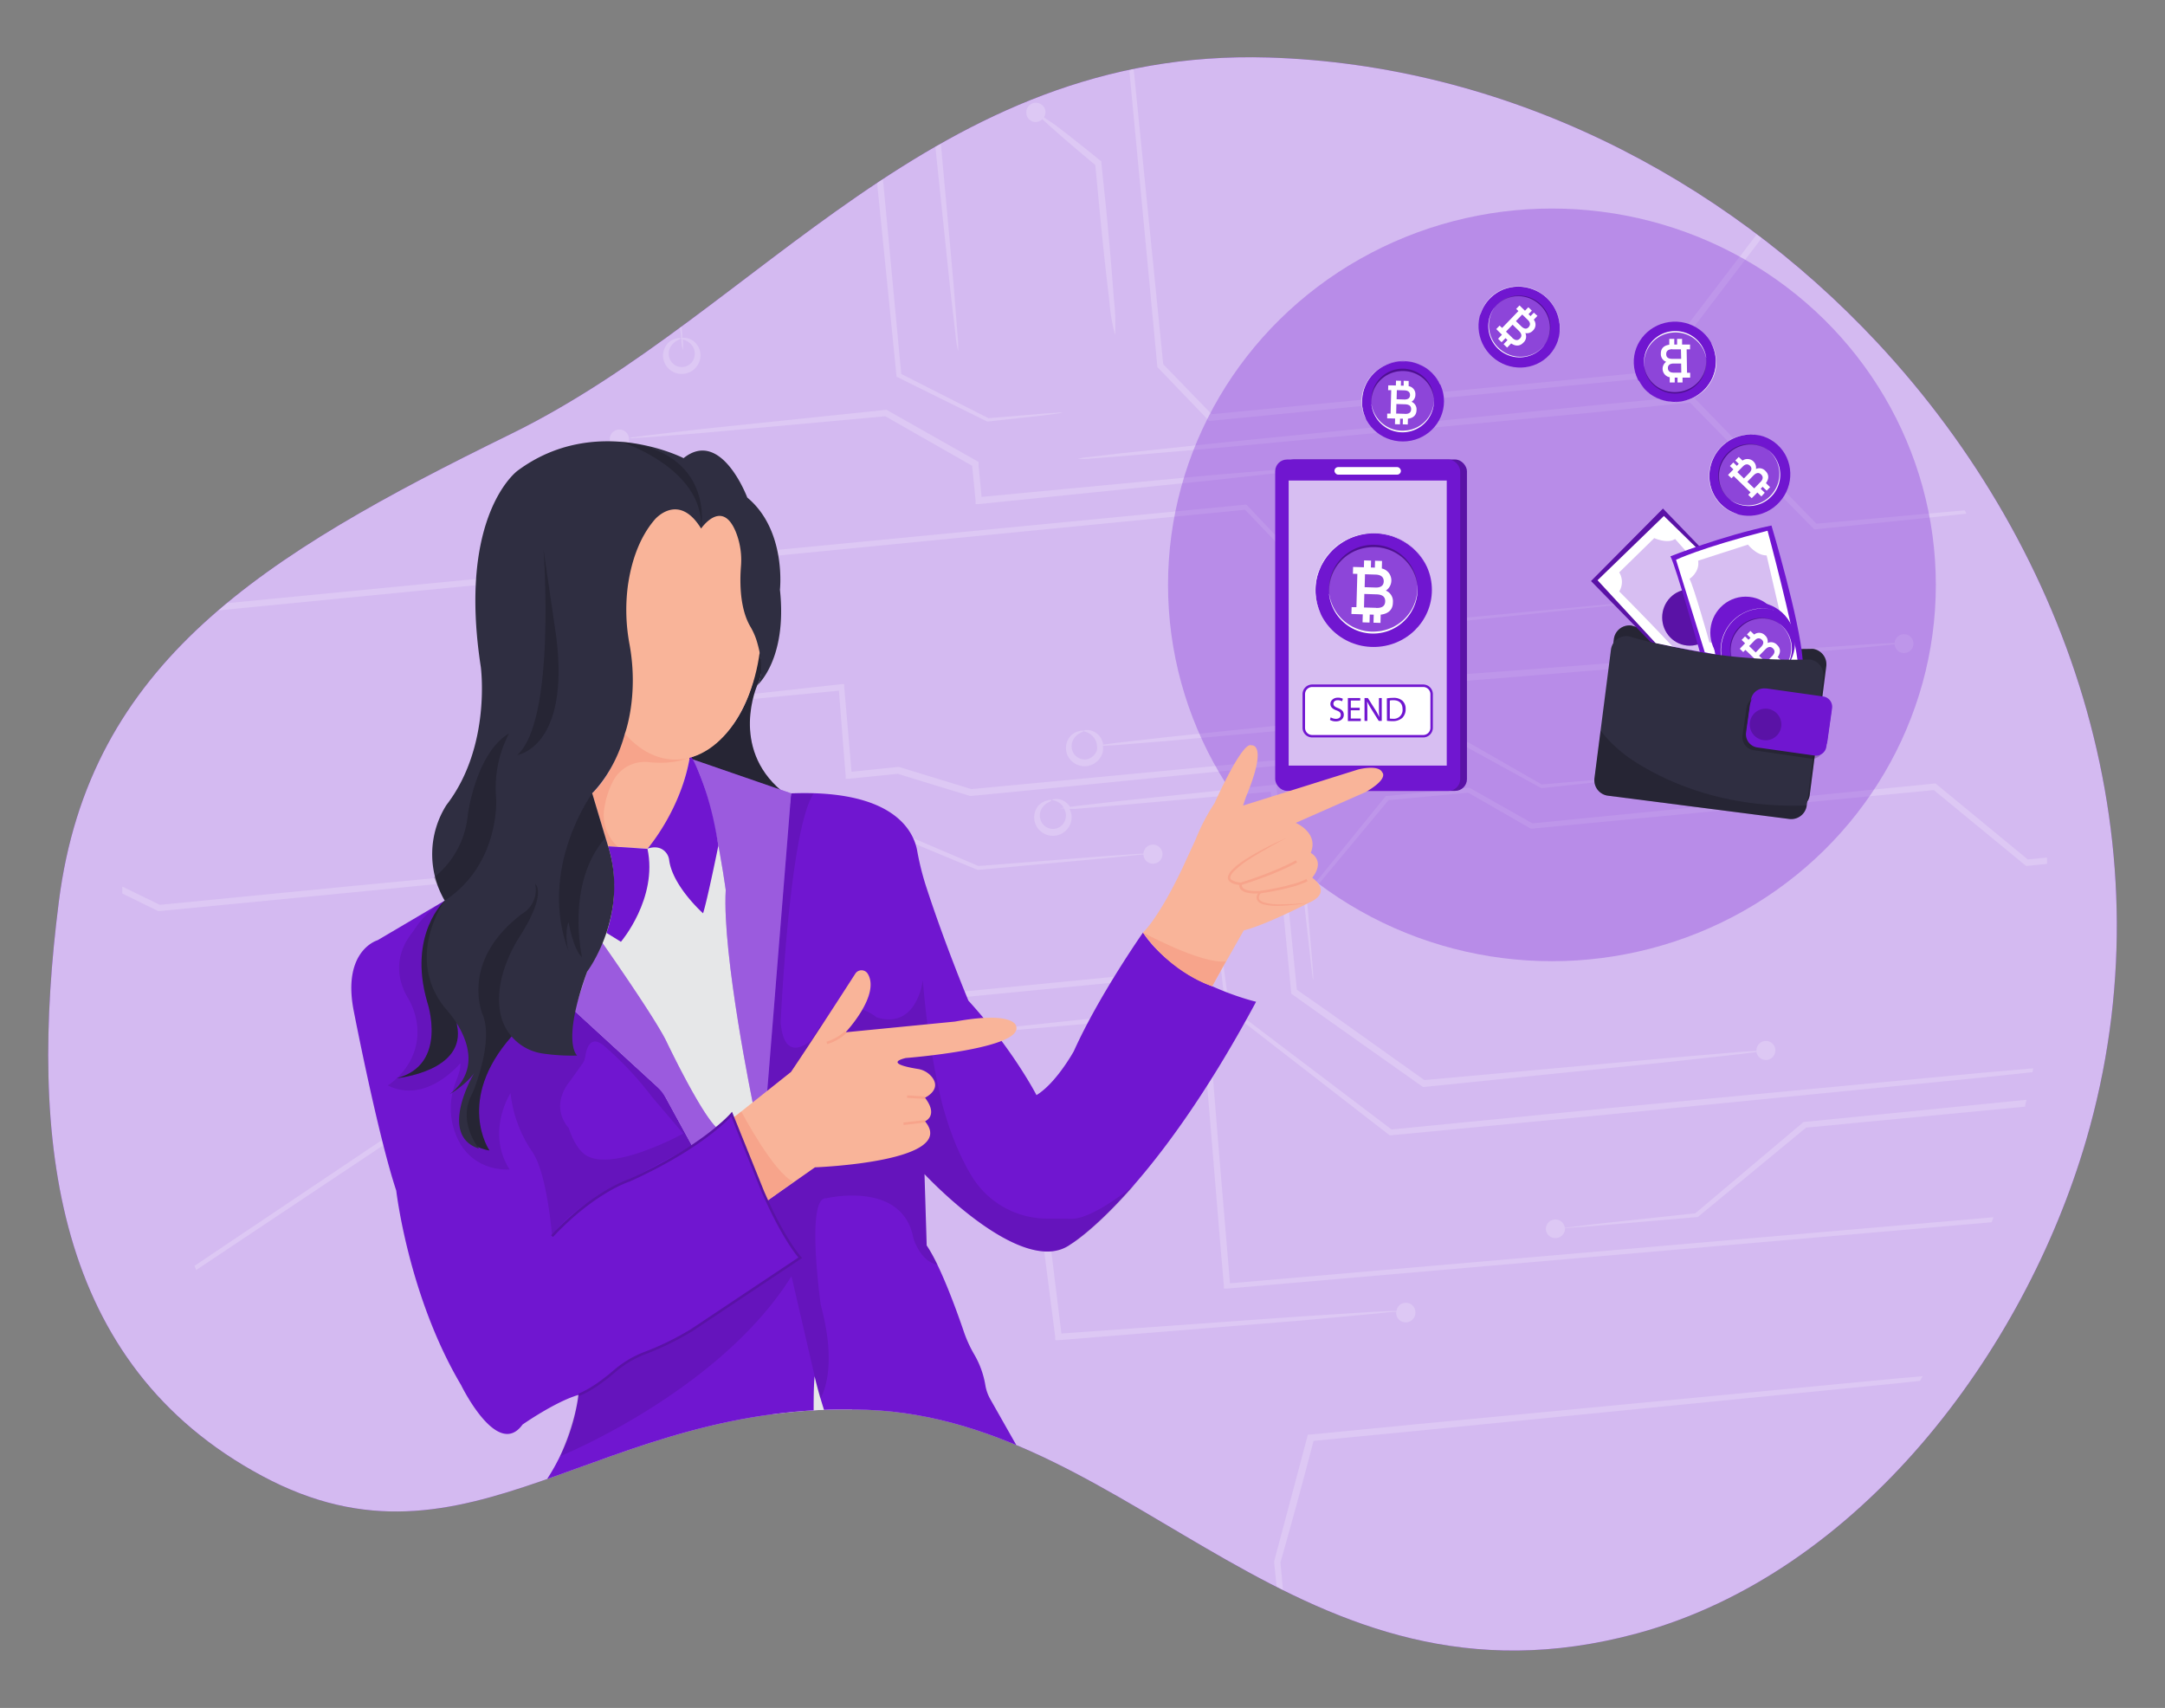 <svg id="ad673f11-0222-45ea-bf3c-a9fab15f2b66" data-name="Layer 1" xmlns="http://www.w3.org/2000/svg" xmlns:xlink="http://www.w3.org/1999/xlink" width="865.76" height="682.89" viewBox="0 0 865.76 682.89"><rect x="0" y="0" width="865.76" height="682.89" fill="#808080" stroke="none"/><defs><clipPath id="a10c4b5e-cbf1-42be-b6d6-8288bdaa22a7"><path id="f7af880b-9364-4db2-816e-0b0826ce39e2" data-name="SVGID" d="M136.34-548.69c60.2-64.46,144.22-107.33,235.2-110.08,129.57-3.93,196.32,98.16,292.52,145.28s163,88.34,174.73,180.62,2,178.65-78.53,221.84-129.57-29.45-233.62-25.52S359.76-14.83,229.2-50.17C143.31-73.43,79.63-158.68,55.67-240.7,22.89-353,60.88-467.85,136.34-548.69Z" fill="none"/></clipPath><clipPath id="f6dbf43b-79f2-4896-9836-14cb9a8cce6d"><path id="b16fbef1-c3f1-4d34-8b4b-ba91d74efcfc" data-name="SVGID" d="M750.72,137c-62.31-66.72-149.3-111.11-243.48-114C373.1,19,304,124.69,204.42,173.46s-168.69,91.46-180.88,187-2,185,81.29,229.66S239,559.61,346.68,563.68s172.75,126,307.91,89.42C743.5,629,809.43,540.77,834.23,455.86,868.17,339.61,828.84,220.72,750.72,137Z" fill="none"/></clipPath></defs><g clip-path="url(#a10c4b5e-cbf1-42be-b6d6-8288bdaa22a7)"><g id="b55bf6cc-61c6-4be6-8af6-d12a46afd91f" data-name="freepik--Confetti--inject-2"><polygon points="313.31 4.71 301.65 16.48 311.54 20.25 313.31 4.71" fill="#dedede"/><polygon points="410.27 10.06 399.12 22.32 409.15 25.66 410.27 10.06" fill="#dedede"/><polygon points="371.25 -8.24 356.77 0.66 361.21 9.6 375.71 5.12 371.25 -8.24" fill="#2f2e41"/><polygon points="410.51 12.82 397.88 23.57 407.42 28.16 410.51 12.82" fill="#dedede"/><polygon points="222.19 0.92 234.63 1.48 235.19 -10.96 222.25 -9.36 222.19 0.92" fill="#b5b5b5"/><polygon points="574.47 74 581.99 59.23 571.43 58.65 574.47 74" fill="#dedede"/><polygon points="644.78 104.5 654.7 91.22 644.38 88.85 644.78 104.5" fill="#dedede"/><polygon points="624.02 40.45 635.99 37.03 632.6 25.06 620.83 30.67 624.02 40.45" fill="#b5b5b5"/><polygon points="431.11 60.76 415.59 67.76 418.87 77.16 433.81 74.58 431.11 60.76" fill="#7016d0"/><polygon points="686.02 42.84 673.58 43.47 674.23 55.93 686.95 53.08 686.02 42.84" fill="#b5b5b5"/><polygon points="209.84 67.31 218.91 53.43 208.46 51.73 209.84 67.31" fill="#dedede"/><polygon points="98.47 47.76 87.33 60.02 97.37 63.37 98.47 47.76" fill="#dedede"/><polygon points="59.46 29.46 44.97 38.38 49.43 47.29 63.92 42.84 59.46 29.46" fill="#7016d0"/><polygon points="98.71 50.52 86.1 61.27 95.61 65.85 98.71 50.52" fill="#dedede"/><polygon points="129.77 31.48 137.28 16.7 126.73 16.12 129.77 31.48" fill="#dedede"/><polygon points="258.19 91.37 270.19 87.98 266.77 75.98 255 81.6 258.19 91.37" fill="#b5b5b5"/><polygon points="477.31 47.2 468.39 61.17 478.84 62.77 477.31 47.2" fill="#dedede"/></g></g><path id="a09bf10e-f1ca-4b0d-92d9-b7ea0d0bba32" data-name="SVGID" d="M750.72,137c-62.31-66.72-149.3-111.11-243.48-114C373.1,19,304,124.69,204.42,173.46s-168.69,91.46-180.88,187-2,185,81.29,229.66S239,559.61,346.68,563.68s172.75,126,307.91,89.42C743.5,629,809.43,540.77,834.23,455.86,868.17,339.61,828.84,220.72,750.72,137Z" fill="#7016d0"/><path id="a619096e-0c5e-4475-bca6-b2a2f0a2c3b4" data-name="SVGID" d="M750.72,137c-62.31-66.72-149.3-111.11-243.48-114C373.1,19,304,124.69,204.42,173.46s-168.69,91.46-180.88,187-2,185,81.29,229.66S239,559.61,346.68,563.68s172.75,126,307.91,89.42C743.5,629,809.43,540.77,834.23,455.86,868.17,339.61,828.84,220.72,750.72,137Z" fill="#fff" opacity="0.7"/><g clip-path="url(#f6dbf43b-79f2-4896-9836-14cb9a8cce6d)"><g opacity="0.2"><path d="M241.56,427.1a5.53,5.53,0,0,0,0,5,5.14,5.14,0,0,0,9.56-1,5.49,5.49,0,0,0-1-4.91c-2.08-2.48-4.64-2.21-4.42-2.65C245.68,424,243.11,424.27,241.56,427.1Z" fill="none"/><path d="M429.21,295.87a5.47,5.47,0,0,0,0,5,5.24,5.24,0,0,0,5.09,2.79,5.4,5.4,0,0,0,4.42-3.72,6.56,6.56,0,0,0,0-1.77h0a5.24,5.24,0,0,0-1.15-3.14c-2-2.47-4.64-2.21-4.42-2.65C433.32,292.77,430.72,293,429.21,295.87Z" fill="none"/><path d="M208.76,607.76a5.47,5.47,0,0,0,0,5,5.17,5.17,0,0,0,9.55-.93,5.42,5.42,0,0,0-1-5c-2.07-2.47-4.42-2.21-4.42-2.65C212.87,604.84,210.3,605.11,208.76,607.76Z" fill="none"/><path d="M657.8,304.76a5.59,5.59,0,0,0,0,5,5.18,5.18,0,0,0,9.6-.93,5.45,5.45,0,0,0-1-4.95c-2-2.48-4.42-2.21-4.42-2.66C662.22,301.66,659.53,301.93,657.8,304.76Z" fill="none"/><path d="M268.09,138.77a5.47,5.47,0,0,0,0,5,5.18,5.18,0,0,0,9.6-.92,5.54,5.54,0,0,0-1-5,6.66,6.66,0,0,0-3.54-2.25v.84a14.87,14.87,0,0,1,0,3.4,15.24,15.24,0,0,1-.57-3.36V135.5c-.27,0-.44,0-.4-.22S269.64,135.94,268.09,138.77Z" fill="none"/><path d="M675.49,233.92a5.49,5.49,0,0,0,0,5.05A5.18,5.18,0,0,0,685,238a5.47,5.47,0,0,0-1-5c-2.08-2.47-4.65-2.21-4.42-2.65C679.47,230.87,676.9,231.09,675.49,233.92Z" fill="none"/><path d="M416.92,323.59a5.41,5.41,0,0,0,0,5,5.18,5.18,0,0,0,9.6-.93,5.58,5.58,0,0,0-.58-4.42h-1.59l1.5-.31a1.86,1.86,0,0,0-.22-.35c-2-2.48-4.64-2.21-4.42-2.65C421,320.36,418.47,320.76,416.92,323.59Z" fill="none"/><path d="M368.68,410.83a5.47,5.47,0,0,0,0,5,5.13,5.13,0,0,0,9.55-.93,3,3,0,0,0,0-1.11h0a5.41,5.41,0,0,0-1.2-3.62c-2.07-2.48-4.64-2.21-4.42-2.65C372.79,407.78,370.41,408,368.68,410.83Z" fill="none"/><path d="M185.41,234.46l312.47-30.65,46.29,48.33.27.31h.44l94.71-9.81L665,239.89l6.54-.79h1.24a4.79,4.79,0,0,0,.36,1.15,7.51,7.51,0,0,0,14.14-1.37,7.28,7.28,0,0,0-2-6.86,6.49,6.49,0,0,0-4.42-1.81c-1.1,0-1.63.31-1.63.44a6.47,6.47,0,0,1,4.42,2.66,5.42,5.42,0,0,1,1,4.95,5.17,5.17,0,0,1-9.55.93,5.47,5.47,0,0,1,0-5c1.55-2.83,4.11-3.05,4-3.5s-.57-.31-1.68,0a6.39,6.39,0,0,0-3.89,2.66,7.18,7.18,0,0,0-1,5.79h-1.24l-6.54.53-25.47,2.3-94.35,8.84-46.12-48.64-.35-.39h-.49l-312.77,30.2L67.09,243.48c-.31.88-.57,1.76-.88,2.65Z" fill="#fff"/><path d="M675.8,160.93l49.34,50.36.36.35H726l60.26-6.23c0-.45-.4-.89-.57-1.37l-59.34,5.35-49.17-50.63-.44-.44h-.62l-39.3,3.8L491.38,176.67l-44.22,4.68-11.93,1.42a24.2,24.2,0,0,0-4.16.66,24.54,24.54,0,0,0,4.2,0l12-.93,44.21-3.84,145.56-13.75Z" fill="#fff"/><path d="M360.33,335.09l30.59,12.73h.22l51.51-4.73,13.67-1.37h.92a3.82,3.82,0,1,0,0-.4h-.93l-13.7.93-51.34,4-30.55-13h-.49l-219.44,21-76.88,7.52-15-7.3v2.79l14.28,7h.71l77.2-7.47Z" fill="#fff"/><path d="M388.45,315.5l-28.88-8.84H359l-18.48,1.9c-1-11.85-2-23.17-2.92-33.87v-1.15h-1.15l-84.67,9.37-23.65,2.79-2.61.35a3.81,3.81,0,0,0-4.07-3.14,3.86,3.86,0,0,0-3.45,4.21,3.81,3.81,0,0,0,7.61-.49l2.61-.22L252,284.24l83.48-8.09q1.23,16.14,2.69,34v1.23h1.29L359,309.4l28.87,8.84h.53l35.94-3.49,162-16.14,30,16.49h.44l30.42-3.31,8-1h.4a7.51,7.51,0,0,0,14.19-1.41,7.2,7.2,0,0,0-2-6.81,6.43,6.43,0,0,0-4.42-1.86c-1.11,0-1.64.31-1.64.49a6.68,6.68,0,0,1,4.42,2.65,5.41,5.41,0,0,1,1,4.95,5.17,5.17,0,0,1-9.59.93,5.53,5.53,0,0,1,0-5c1.54-2.83,4.11-3.09,4-3.49s-.62-.35-1.68,0a6.32,6.32,0,0,0-3.9,2.61,7.27,7.27,0,0,0-.79,6.63h-.31l-8.09.58-30.25,2.6-29.53-16.93h-.58L424.13,312.14Z" fill="#fff"/><path d="M218.71,605.82a6.36,6.36,0,0,0-4.43-1.86c-1.1,0-1.63.31-1.63.48a6.67,6.67,0,0,1,4.42,2.66,5.42,5.42,0,0,1,1,4.95,5.17,5.17,0,0,1-9.55.93,5.47,5.47,0,0,1,0-5c1.55-2.83,4.11-3.1,4-3.5s-.62-.35-1.68,0a6.37,6.37,0,0,0-3.89,2.61,7.33,7.33,0,0,0-.62,7.12,7.51,7.51,0,0,0,7.56,4.42,7.6,7.6,0,0,0,6.59-5.79v-.26h1.15l5.7-.4,21.58-1.73,75.61-6.85h.66l.31-.62,21.75-46.11v-.71c-.66-7-1.37-14.15-2.07-21.4-3.1-31.17-6-60.49-8.49-85.56v-.57l-.49-.27L300,424.58h-.31l-35.37,3.85-9.51,1.15H253.5a7,7,0,0,0-2.08-4.43A6.4,6.4,0,0,0,247,423.3c-1.1,0-1.63.31-1.63.48a6.67,6.67,0,0,1,4.42,2.66,5.47,5.47,0,0,1,1,4.9,5.13,5.13,0,0,1-9.55,1,5.47,5.47,0,0,1,0-5c1.55-2.83,4.11-3.1,4-3.5s-.62-.35-1.68,0a6.13,6.13,0,0,0-3.89,2.61,7.11,7.11,0,0,0-.66,7.08,7.52,7.52,0,0,0,14.19-1.37,6.6,6.6,0,0,0,0-2.08h1.24l9.59-.71,35.11-3c10.12,6.81,22.11,14.86,35.37,23.66,2.39,25,5.13,54.12,8.09,85.07.71,7.12,1.37,14.15,2.08,21l-21.14,45.24-74.85,7.78-21.49,2.43-5.66.75h-1.1A7.19,7.19,0,0,0,218.71,605.82Z" fill="#fff"/><path d="M622.43,495a3.81,3.81,0,0,0,3.41-3.94h0l11.18-.84,41.39-3.58h.48l43.33-35.77,87.59-8.4a12.3,12.3,0,0,1,.62-2.74l-88.83,8.84h-.35l-.31.27-43,36.26-41,4.42-11.18,1.37h0a3.81,3.81,0,1,0-7.56,1h0A3.79,3.79,0,0,0,622.43,495Z" fill="#fff"/><path d="M422.62,743.46a32.23,32.23,0,0,0-.31-5.09c-.44-6-1.1-13.84-1.81-23.39-1.68-19.67-4.2-46.91-7.12-76.93-.93-9.38-1.81-18.53-2.69-27.19v-.53l-.4-.31-44.22-35.95c-.84-7.16-1.54-13.26-2.07-17.69-.4-3-.71-5-.89-5.88a3,3,0,0,0,1.46,0,3.84,3.84,0,1,0-4.2-3.45h0a3.75,3.75,0,0,0,2.48,3.19c0,.84,0,2.87.26,6.06.35,4.42.8,10.65,1.37,18v.31l.27.27,43.68,36.48c.8,8.53,1.64,17.46,2.52,26.53,2.92,30,5.71,57.21,7.87,76.89,1.11,9.46,2,17.28,2.7,23.25l.66,5.09a3.83,3.83,0,0,0-2.3,1.32h6.06A3.88,3.88,0,0,0,422.62,743.46Z" fill="#fff"/><path d="M243.86,175.91a3.8,3.8,0,0,0,4.1,3.49,1.86,1.86,0,0,0,.33,0,3.85,3.85,0,1,0-4.43-3.45Z" fill="#fff"/><path d="M549.34,525.3l7.65-.8h1.33a4.82,4.82,0,0,0,0,.76,3.79,3.79,0,0,0,4.12,3.45h.08A3.9,3.9,0,0,0,566,524.5a3.8,3.8,0,0,0-7.56-.35H557l-7.69.35-28.7,1.82-96.16,6.85q-2-16.09-4.07-33.16c-.4-3.14-.8-6.28-1.15-9.2l34.49-37.89.4-.4V452c-1.29-12.34-2.48-24-3.54-34.53V417l-.36-.31-11.49-9.37-.35-.26H438l-43.69,4.68-11.94,1.46h-1.45a6.92,6.92,0,0,0-2.13-4.42,6.37,6.37,0,0,0-4.42-1.86c-1.1,0-1.63.31-1.63.49a6.68,6.68,0,0,1,4.42,2.65,5.48,5.48,0,0,1,1.19,3.63h0a3.38,3.38,0,0,1,0,1.1,5.13,5.13,0,0,1-9.55.93,5.47,5.47,0,0,1,0-5c1.54-2.78,4.11-3,4-3.45s-.58-.35-1.68,0a6.18,6.18,0,0,0-3.9,2.61,7.25,7.25,0,0,0-.61,7.08,7.46,7.46,0,0,0,14.14-1.38,7.83,7.83,0,0,0,0-1.81h1.46l12-.88,43.37-3.8,10.74,8.84c.93,10.26,2,21.58,3.1,33.56l-34.66,37.85-.4.44v.62c.35,3.09.79,6.41,1.19,9.77l4.42,34.4v1.28h1.24l97.27-7.87Z" fill="#fff"/><path d="M491.86,513.1c-2.07-25.12-4.42-51.56-6.49-78.4-.31-3.71-.62-7.38-.89-11.09v-.53l-.44-.36-37-31.88-.44-.35H446L217.25,412.86h-.53L77.79,506.11l.67,1.68,139.32-92.85L445.7,392.83l36.22,30.95c.26,3.5.57,7,.84,10.53,2.3,27.32,4.42,54.2,6.63,79.58v1.33h1.32l305.75-26.53.71-2Z" fill="#fff"/><path d="M486.38,371c.84,7.57,2.08,18.27,3.58,31.66V403l.31.22,65.09,50.45.35.27h.4l86.39-8.27L792,430.9l20.78-2.21.27-1.55L791.77,429,642.33,443.15l-85.87,8.44-65-49.25c-1.77-13.27-3.19-23.74-4.42-31.26-.49-3.45-.93-6.24-1.24-8.36a12,12,0,0,0-.58-2.83,15.39,15.39,0,0,0,0,2.88A54.61,54.61,0,0,1,486.38,371Z" fill="#fff"/><path d="M559.82,271.42h-.35l-.31.22-22.42,15.78-70.52,7.34L446,297.06l-4.86.67a6.82,6.82,0,0,0-2-4,6.34,6.34,0,0,0-4.43-1.85c-1.1,0-1.68.31-1.63.48a6.59,6.59,0,0,1,4.42,2.66,5.19,5.19,0,0,1,1.15,3.13h0a5.84,5.84,0,0,1,0,1.77,5.4,5.4,0,0,1-4.42,3.72,5.25,5.25,0,0,1-5.09-2.79,5.47,5.47,0,0,1,0-5c1.51-2.83,4.12-3.09,4-3.49s-.62-.36-1.72,0a6.41,6.41,0,0,0-3.89,2.61,7.33,7.33,0,0,0-.62,7.12A7.52,7.52,0,0,0,441,300.6a6.4,6.4,0,0,0,0-2.39l4.86-.26,20.25-1.64,70.75-6.41h.61L560,274.25l37.49-2.92,115.93-9.55,35.11-3.23,9.11-.93a3.76,3.76,0,1,0,0-.57l-9.11.48-35.37,2.35-115.94,8.84Z" fill="#fff"/><path d="M368.24,656.84c-1-10.7-2.08-21.05-3.05-31v-.44l-.53-.36-24-14.94-.35-.27h-.4l-55.14,5.88-15.61,1.86-1.81.22a3.8,3.8,0,0,0-4.11-3.14,3.85,3.85,0,0,0,.75,7.65,3.81,3.81,0,0,0,3.41-3.89h1.81l15.7-1.19,54.82-4.87,23,14.59c1,9.73,2,19.9,2.92,30.34l8.4,83.08,2,.31C373.9,717.5,371.2,688.45,368.24,656.84Z" fill="#fff"/><path d="M405.38,721.22l.35-.45v-.53c-4-41.16-7.87-79.89-11.18-113.81V606l-.4-.31-33.74-27.55c-3-29.05-5.48-52.79-7.2-69.55-.89-8.09-1.64-14.5-2.13-19.1-.26-2-.44-3.58-.61-4.86h.79a3.85,3.85,0,1,0-4.2-3.46h0a3.77,3.77,0,0,0,3.1,3.32,30.93,30.93,0,0,0,.31,4.95c.39,4.42.92,11.05,1.59,19.19,1.55,16.84,3.71,40.76,6.36,70v.4l.31.31,33.52,27.72c3.23,33.7,6.9,72,10.79,112.8l-3.72,4.42L384.87,742l3.13.36c4.43-5.22,8.85-10.7,13.27-16.27Z" fill="#fff"/><path d="M758.21,551.17l-192.15,18.3-42.14,4.11H523l-.22.89-13.26,49.78v.45c4.42,42.93,8.18,80.73,11.18,110.53l1.64-.4c-2.79-29.66-6.28-67.33-10.3-110.09,4.42-15.48,8.84-31.79,13.26-48.64l41.21-4,192.11-19,9.16-1,1.06-1.86Z" fill="#fff"/><path d="M516.32,396.68v.62l.53.35,13.61,9.69,38.16,27,.4.27h.35l98-10,28.52-3.14,6.5-.84a3.81,3.81,0,1,0,3.43-4.42h0a3.85,3.85,0,0,0-3.45,3.94l-6.54.44L667.22,423l-97.63,8.84L531.88,405l-13.27-9.28c-3-29.63-5.7-57.13-8.09-80.83v-1.1h-1.1l-61.9,6.5-17.29,2-2.34.31a6.43,6.43,0,0,0-1.11-1.33,6.19,6.19,0,0,0-4.42-1.81c-1.11,0-1.68.31-1.64.44a6.35,6.35,0,0,1,4.42,2.65,1.69,1.69,0,0,1,.23.36l-1.51.3h1.59a5.52,5.52,0,0,1,.58,4.43,5.17,5.17,0,0,1-9.6.92,5.47,5.47,0,0,1,0-5c1.55-2.83,4.12-3.05,4-3.49s-.62-.35-1.72,0a6.65,6.65,0,0,0-3.89,2.61,7.33,7.33,0,0,0-.62,7.12,7.52,7.52,0,0,0,14.15-1.37,7,7,0,0,0-.67-5h2.17L447.16,322l61-5.48C510.88,340,513.44,367.32,516.32,396.68Z" fill="#fff"/><path d="M810.87,343.62l-36.43-30-.44-.35h-.53l-3.23.35L612.79,329.21,587.68,315h-.62l-32.5,3.28h-.4l-.22.31-32.63,40.14h0V359c1.15,10.57,2.08,18.75,2.7,24.5.31,2.61.57,4.69.75,6.28a11.3,11.3,0,0,0,.35,2.08,10.83,10.83,0,0,0,0-2.13c0-1.59-.26-3.67-.44-6.32-.48-5.66-1.19-13.79-2.08-24.27l32.68-39.22,31.83-3,25,14.37h.71l157.84-15.13,2.66-.26,36.47,30,.4.31h.58l7.82-.8v-2.56Z" fill="#fff"/><path d="M309.66,19.92l.44.31h0l38.51,31.66c3.76,37.54,7.16,71.19,9.86,98.16v.53l.49.27,35.76,17.68h.36l22.11-2.43,5.66-.75a9.9,9.9,0,0,0,1.94-.36,7.87,7.87,0,0,0-1.94,0l-5.75.4-21.84,1.81-34.85-17.68c-2.56-27-5.7-60.71-9.24-98.25v-.62l-.44-.35L312.18,18.51c-.8-7.69-1.55-15.3-2.3-22.81l-2.48.88c.71,7.47,1.42,15,2.17,22.73Z" fill="#fff"/><path d="M373.37,48.49l-.31.4v.48c2.79,26.53,5.13,49.17,6.85,65.62.89,7.78,1.64,14.06,2.17,18.74a44.44,44.44,0,0,0,1.06,6.68,43.12,43.12,0,0,0-.26-6.72c-.36-4.73-.84-11-1.46-18.84C380,98.49,377.92,76,375.54,49.64L411.39,6.26l19.19-23.43.36-.4v-.53l-.67-6.54h-2.38l.57,6.23-18.92,23Z" fill="#fff"/><path d="M417.45,46.9a4,4,0,0,0,.62-2.35,3.85,3.85,0,0,0-4.2-3.45,3.81,3.81,0,0,0-3.45,4.13v0a3.71,3.71,0,0,0,6.37,2.43l3.93,3.54C424.92,55,430.94,60.07,438,66c.53,5.62,1.1,11.63,1.68,17.69,1.32,13.92,2.69,26.53,3.84,35.68a80.13,80.13,0,0,0,2.39,14.68,83.87,83.87,0,0,0-.53-14.86c-.62-9.2-1.72-21.84-3.05-35.77-.66-6.45-1.33-12.64-1.9-18.35v-.53l-.4-.31c-7.38-6-13.71-11-18.26-14.41Z" fill="#fff"/><path d="M462.77,146.25v.44l.27.31,20,20.82.39.45h.62l117-11.5,60.35-5.88h.58l.35-.44,45.76-60-1.72-1.82-45.81,60-59.78,5.8L484.53,165.61l-19.37-20C458.26,76.7,452.38,18,448.22-23.67v-.75h-1.5v.93C450.7,18.24,456.23,77.18,462.77,146.25Z" fill="#fff"/><path d="M511.89,187.72,484.13,190l-91.62,8.67c-.35-4-.75-8.14-1.19-12.34v-1.68l-.62-.31-35.77-20.25-.35-.22h-.4l-73.49,7.65L259.43,174l-5.66.75a8.15,8.15,0,0,0-2,.4,6,6,0,0,0,2,0l5.71-.35,21.31-1.68,73.22-6.68,34.75,19.81v.31c.49,4.64.93,9.28,1.37,13.66v1.33h1.28l92.85-9.47L512,189l7.48-1a9.82,9.82,0,0,0,2.56-.54,10.36,10.36,0,0,0-2.61,0Z" fill="#fff"/><path d="M175.86,74.49l24.45,24.4.44.4h.58l66.32-6.76c1.55,14.23,2.83,26,3.76,34.44.4,3.18.75,5.88,1,8.09,0,0-.31,0-.31.27s0,0,.4.22v1.06a14.77,14.77,0,0,0,.57,3.36,15,15,0,0,0,0-3.41v-.84a6.77,6.77,0,0,1,3.54,2.26,5.51,5.51,0,0,1,1,5,5.17,5.17,0,0,1-9.59.93,5.41,5.41,0,0,1,0-5c1.55-2.83,4.11-3.1,4-3.49s-.62-.36-1.73,0a6.05,6.05,0,0,0-3.84,2.6,7.21,7.21,0,0,0-.67,7.12,7.52,7.52,0,0,0,14.15-1.41,7.1,7.1,0,0,0-2-6.81,6.32,6.32,0,0,0-4.42-1.86,2.43,2.43,0,0,0-.66,0c0-2.25-.35-4.91-.58-8.09-.75-8.84-1.76-20.78-3.05-35.37V90.45h-1L201.9,96.64,178,72.72Z" fill="#fff"/></g><path d="M358.28,613.93s-24.32,6.72-57.81,3.34l12.59-78.36,19.67,1.54Z" fill="#e6e7e8"/><ellipse cx="347.64" cy="545.62" rx="6.04" ry="7.48" opacity="0.1"/><ellipse cx="620.6" cy="233.85" rx="153.52" ry="150.47" fill="#7016d0" opacity="0.28"/><rect x="512.63" y="183.73" width="73.98" height="132.48" rx="4.71" fill="#7016d0"/><rect x="512.63" y="183.73" width="73.98" height="132.48" rx="4.71" opacity="0.2"/><rect x="509.94" y="183.73" width="73.98" height="132.48" rx="4.71" fill="#7016d0"/><rect x="515.32" y="192.13" width="63.22" height="113.99" fill="#fff" opacity="0.72"/><rect x="533.64" y="186.75" width="26.56" height="3.03" rx="1.51" fill="#fff"/><ellipse cx="545.58" cy="311.5" rx="6.05" ry="3.03" fill="#fff"/><rect x="521.37" y="274.18" width="51.11" height="20.18" rx="3.37" fill="#fff"/><path d="M569.11,294.85H524.74a3.87,3.87,0,0,1-3.87-3.87V277.55a3.87,3.87,0,0,1,3.87-3.87h44.37a3.87,3.87,0,0,1,3.87,3.87V291A3.87,3.87,0,0,1,569.11,294.85Zm-44.37-20.17a2.88,2.88,0,0,0-2.87,2.87V291a2.87,2.87,0,0,0,2.87,2.87h44.37A2.87,2.87,0,0,0,572,291V277.55a2.88,2.88,0,0,0-2.87-2.87Z" fill="#7016d0"/><ellipse cx="549.29" cy="235.88" rx="23.31" ry="22.8" fill="#7016d0"/><ellipse cx="549.16" cy="235.65" rx="17.76" ry="16.94" transform="translate(-11.4 28.57) rotate(-2.95)" fill="#fff" opacity="0.2" style="isolation:isolate"/><path d="M550.82,252.44a17.66,17.66,0,0,1-19.32-15.12,2.8,2.8,0,0,0,0,.5,17.76,17.76,0,0,0,35.34-3.38,2.63,2.63,0,0,0-.06-.49A17.48,17.48,0,0,1,550.82,252.44Z" fill="#fafafa"/><path d="M547.48,218.86A17.65,17.65,0,0,1,566.81,234a2.11,2.11,0,0,0,0-.5,17.75,17.75,0,0,0-35.33,3.39,4.36,4.36,0,0,0,.06.49A17.49,17.49,0,0,1,547.48,218.86Z" opacity="0.3" style="isolation:isolate"/><path d="M557,240.9a4.62,4.62,0,0,0-2.81-4.76,4.89,4.89,0,0,0-1.61-8.85l.08-3-2.8-.09-.07,2.75-1.59-.05.08-2.75-2.79-.09-.08,2.75-2.54-.08-1.78-.05-.07,2.73,1.77.05-.37,13.29-1.92,0-.08,2.74,2,.06h0l2.54.09-.09,3.19,2.79.09.09-3.2,1.59.05-.09,3.2,2.79.09.09-3.3C555.27,245.4,557,243.68,557,240.9Zm-10.66-11.28,3.78.12c2.1.07,3.24,1,3.22,2.71S552.1,235,550,234.91l-4.29-.14.14-5.17Zm4,13.41-4.57-.14-.32,0,.13-5.41,4.9.16c2.28.07,3.49.94,3.44,2.82s-1.29,2.68-3.57,2.61Z" fill="#fff"/><path d="M570.36,226.06l-.11-.15c-.07-.11-.16-.28-.28-.48l-.44-.77a8.42,8.42,0,0,0-.64-1l-.88-1.24c-.32-.46-.75-.88-1.16-1.39a15.58,15.58,0,0,0-1.46-1.47,7.57,7.57,0,0,0-.83-.77l-.94-.73a24.8,24.8,0,0,0-4.56-2.73l-1.37-.55-.69-.28-.73-.21c-.49-.14-1-.3-1.49-.42l-1.57-.3a15,15,0,0,0-1.62-.21,11.61,11.61,0,0,0-1.67-.1h-1.71l-1.73.16a24.46,24.46,0,0,0-7,2,25,25,0,0,0-6,4,24.59,24.59,0,0,0-4.25,5.23l-.76,1.37-.18.34-.15.36-.3.71a23.48,23.48,0,0,0-1,2.78c-.14.46-.21.93-.32,1.38s-.18.89-.24,1.34a23.93,23.93,0,0,0-.2,2.54,18.09,18.09,0,0,0,.07,2.33,15.89,15.89,0,0,0,.26,2.06c.14.63.21,1.23.37,1.76s.31,1,.43,1.46a10.56,10.56,0,0,0,.42,1.11c.13.32.25.6.34.83s.15.38.2.51a.48.48,0,0,1,.06.18l-.09-.17c-.06-.12-.13-.29-.22-.5l-.37-.81a9,9,0,0,1-.44-1.12l-.46-1.46c-.17-.55-.25-1.14-.4-1.77a14.31,14.31,0,0,1-.28-2.07,15.27,15.27,0,0,1-.09-2.34,22.37,22.37,0,0,1,.18-2.58,11.58,11.58,0,0,1,.23-1.31c.1-.45.16-.93.3-1.39a23,23,0,0,1,1-2.83l.3-.73.16-.36.18-.35c.25-.47.51-.94.76-1.42a23.43,23.43,0,0,1,17.44-11.28l1.75-.16h1.73a11.62,11.62,0,0,1,1.67.12,15,15,0,0,1,1.64.2l1.58.32c.51.12,1,.29,1.5.43l.74.22c.24.09.47.19.71.27l1.36.56a24.62,24.62,0,0,1,4.59,2.78l.95.75c.31.24.56.56.84.78a14.68,14.68,0,0,1,1.44,1.51c.41.5.84.94,1.15,1.4l.87,1.27a8.39,8.39,0,0,1,.62,1c.16.31.31.56.42.79l.25.49Z" fill="#fafafa"/><ellipse cx="560.99" cy="160.43" rx="16.45" ry="16.08" fill="#7016d0"/><ellipse cx="560.9" cy="160.27" rx="12.53" ry="11.95" transform="translate(-7.51 29.08) rotate(-2.95)" fill="#fff" opacity="0.2" style="isolation:isolate"/><path d="M562.08,172.12a12.47,12.47,0,0,1-13.64-10.67,2,2,0,0,0,0,.35,12.53,12.53,0,0,0,24.94-2.38c0-.12,0-.23,0-.35A12.33,12.33,0,0,1,562.08,172.12Z" fill="#fafafa"/><path d="M559.72,148.42a12.47,12.47,0,0,1,13.64,10.67,1.38,1.38,0,0,0,0-.35,12.52,12.52,0,0,0-24.93,2.38,2,2,0,0,0,0,.35A12.35,12.35,0,0,1,559.72,148.42Z" opacity="0.3" style="isolation:isolate"/><path d="M566.45,164a3.26,3.26,0,0,0-2-3.36,3.25,3.25,0,0,0,1.55-2.86,3.21,3.21,0,0,0-2.69-3.38l0-2.09-2-.06,0,1.94-1.12,0,.06-1.94-2-.06-.06,1.94-1.79-.06-1.25,0-.06,1.93,1.25,0-.26,9.37-1.36,0,0,1.92,1.38,0h0l1.79.06-.06,2.26,2,.06.06-2.26,1.12,0-.06,2.25,2,.07.07-2.33C565.21,167.16,566.4,165.94,566.45,164Zm-7.52-8,2.66.08c1.49.05,2.29.69,2.27,1.91s-.88,1.79-2.37,1.74l-3-.1.1-3.64Zm2.83,9.46-3.22-.1h-.23l.09-3.82,3.46.11c1.61.05,2.47.67,2.43,2s-.91,1.9-2.52,1.84Z" fill="#fff"/><path d="M575.86,153.51l-.07-.11c0-.08-.12-.19-.2-.34l-.31-.54a6.89,6.89,0,0,0-.46-.73l-.62-.87c-.22-.32-.52-.63-.81-1a11.24,11.24,0,0,0-1-1,5,5,0,0,0-.59-.54l-.66-.52a16.91,16.91,0,0,0-3.22-1.92l-1-.4-.49-.19-.51-.15c-.35-.1-.7-.21-1-.3l-1.11-.21a8.87,8.87,0,0,0-1.14-.14,7.8,7.8,0,0,0-1.18-.08h-1.21l-1.22.11a16.8,16.8,0,0,0-9.16,4.21,17.45,17.45,0,0,0-3,3.68l-.53,1-.13.25-.11.25-.21.5a15.14,15.14,0,0,0-.68,2c-.1.32-.15.65-.22,1a7.55,7.55,0,0,0-.17,1,13.36,13.36,0,0,0-.14,1.79,11.2,11.2,0,0,0,0,1.64,10.23,10.23,0,0,0,.19,1.46c.09.44.15.87.26,1.24l.3,1a5.24,5.24,0,0,0,.3.78c.09.23.17.42.23.59l.15.36a.56.56,0,0,1,0,.12l-.06-.12c0-.08-.1-.2-.16-.35l-.26-.57a5.88,5.88,0,0,1-.31-.79l-.33-1c-.12-.39-.17-.8-.28-1.25a11.92,11.92,0,0,1-.2-1.46,11.38,11.38,0,0,1-.06-1.65,15.75,15.75,0,0,1,.13-1.82,7.08,7.08,0,0,1,.16-.92c.07-.32.11-.66.21-1a17.49,17.49,0,0,1,.69-2q.1-.24.21-.51l.11-.25.13-.25c.17-.33.35-.66.54-1a17.22,17.22,0,0,1,3-3.74,17.94,17.94,0,0,1,4.32-2.84,17.5,17.5,0,0,1,5-1.38l1.24-.11h1.22a9.48,9.48,0,0,1,1.18.08,11.31,11.31,0,0,1,1.15.15l1.11.22c.37.09.72.2,1.07.3l.52.15.5.2,1,.39a17.51,17.51,0,0,1,3.24,2l.67.53c.22.17.39.39.59.54a11.49,11.49,0,0,1,1,1.07c.29.35.59.66.81,1l.61.89a6.87,6.87,0,0,1,.44.74c.11.22.21.39.29.56l.18.34Z" fill="#fafafa"/><ellipse cx="607.53" cy="130.72" rx="16.08" ry="16.45" transform="translate(101.21 491.03) rotate(-47.58)" fill="#7016d0"/><ellipse cx="607.58" cy="130.55" rx="11.95" ry="12.53" transform="translate(120.57 516.58) rotate(-50.53)" fill="#fff" opacity="0.2" style="isolation:isolate"/><path d="M600.45,140.08A12.46,12.46,0,0,1,597.58,123a1.86,1.86,0,0,0-.22.27,12.53,12.53,0,0,0,20,15.06,1.42,1.42,0,0,0,.2-.28A12.33,12.33,0,0,1,600.45,140.08Z" fill="#fafafa"/><path d="M614.7,121a12.46,12.46,0,0,1,2.87,17.07,1.44,1.44,0,0,0,.22-.27,12.53,12.53,0,0,0-20-15.06,2.43,2.43,0,0,0-.2.28A12.35,12.35,0,0,1,614.7,121Z" opacity="0.3" style="isolation:isolate"/><path d="M609.17,137a3.23,3.23,0,0,0,.8-3.81,3.26,3.26,0,0,0,3.08-1.07,3.21,3.21,0,0,0,.29-4.31l1.46-1.51L613.38,125l-1.35,1.4-.8-.79,1.35-1.39-1.41-1.38-1.35,1.4-1.29-1.25-.89-.88-1.34,1.39.9.87-6.52,6.75-1-.94-1.34,1.39,1,1h0l1.28,1.26-1.56,1.62,1.41,1.38,1.57-1.63.8.78-1.57,1.63,1.41,1.38,1.62-1.68C606.11,138.53,607.81,138.44,609.17,137Zm-.18-11,1.91,1.86c1.06,1,1.22,2,.39,2.94s-1.86.72-2.93-.31l-2.16-2.11,2.53-2.63ZM604.7,135l-2.32-2.25-.15-.16,2.64-2.76,2.48,2.42c1.15,1.12,1.37,2.15.45,3.1s-1.95.79-3.11-.33Z" fill="#fff"/><path d="M623.18,135.64a1.11,1.11,0,0,0,0-.13c0-.09,0-.22.08-.38l.14-.61a6.17,6.17,0,0,0,.15-.84l.14-1.07c0-.39,0-.82,0-1.27a10.13,10.13,0,0,0,0-1.46,7.2,7.2,0,0,0-.07-.8l-.15-.83a16.66,16.66,0,0,0-1.07-3.59l-.45-.94c-.07-.16-.15-.32-.23-.47l-.28-.46c-.19-.31-.37-.63-.58-.93l-.67-.91a10.29,10.29,0,0,0-.74-.87,9.43,9.43,0,0,0-.82-.85l-.89-.82-1-.74a17.27,17.27,0,0,0-4.57-2.27,17.87,17.87,0,0,0-5-.81,17.43,17.43,0,0,0-4.7.71l-1.05.35-.26.09-.24.12-.5.23a14.64,14.64,0,0,0-1.83,1c-.29.17-.55.38-.82.57a8.47,8.47,0,0,0-.76.58q-.69.59-1.32,1.23a12.81,12.81,0,0,0-1.07,1.25,9.1,9.1,0,0,0-.84,1.19c-.23.39-.48.75-.65,1.1s-.32.67-.47,1a6.67,6.67,0,0,0-.31.78c-.08.23-.16.43-.22.59l-.13.36-.06.12a.93.93,0,0,1,0-.13c0-.09.06-.21.11-.36l.2-.6a5.36,5.36,0,0,1,.3-.79l.46-1c.17-.37.41-.71.63-1.11a13.16,13.16,0,0,1,.84-1.22,14.24,14.24,0,0,1,1.07-1.26,15.6,15.6,0,0,1,1.32-1.25,8.2,8.2,0,0,1,.74-.58c.27-.19.53-.4.82-.58a15.23,15.23,0,0,1,1.86-1l.5-.24.25-.11.26-.1,1.08-.38a17.35,17.35,0,0,1,4.75-.72,17.66,17.66,0,0,1,5.1.82,17.33,17.33,0,0,1,4.6,2.33l1,.75.9.83a8.14,8.14,0,0,1,.81.85,10.8,10.8,0,0,1,.76.89l.67.91c.21.31.39.64.58.94l.28.47c.08.16.16.32.23.48l.45.94a17.18,17.18,0,0,1,1.07,3.63l.14.85c0,.27,0,.55.06.8a10.31,10.31,0,0,1,0,1.47c0,.46,0,.89-.07,1.28l-.15,1.07a6.3,6.3,0,0,1-.18.84c-.06.24-.1.44-.16.61l-.1.38A.5.5,0,0,1,623.18,135.64Z" fill="#fafafa"/><ellipse cx="669.77" cy="144.69" rx="16.45" ry="16.08" transform="translate(-5.83 30.29) rotate(-2.58)" fill="#7016d0"/><ellipse cx="669.86" cy="144.84" rx="12.53" ry="11.95" transform="translate(-10.84 65.22) rotate(-5.53)" fill="#fff" opacity="0.2" style="isolation:isolate"/><path d="M668.16,133.06a12.47,12.47,0,0,1,14.1,10,1.32,1.32,0,0,0,0-.34,12.53,12.53,0,0,0-24.8,3.5,1.43,1.43,0,0,0,.06.35A12.33,12.33,0,0,1,668.16,133.06Z" fill="#fafafa"/><path d="M671.58,156.63a12.47,12.47,0,0,1-14.11-10,2.11,2.11,0,0,0,0,.35,12.53,12.53,0,0,0,24.8-3.51,3.43,3.43,0,0,0-.06-.34A12.35,12.35,0,0,1,671.58,156.63Z" opacity="0.3" style="isolation:isolate"/><path d="M664.16,141.39a3.27,3.27,0,0,0,2.13,3.27,3.44,3.44,0,0,0,1.42,6.18l0,2.09,2,0,0-1.94,1.12,0,0,1.94,2,0,0-1.94,1.8,0h1.25l0-1.93-1.25,0-.16-9.38,1.36,0,0-1.93-1.38,0h0l-1.8,0,0-2.26-2,0,0,2.26h-1.12l0-2.25-2,0,0,2.33C665.25,138.16,664.12,139.43,664.16,141.39ZM672,149l-2.67,0c-1.48,0-2.31-.58-2.35-1.8s.81-1.83,2.29-1.85l3,0,.06,3.65Zm-3.26-9.33,3.23,0h.22l.09,3.82-3.46,0c-1.62,0-2.5-.55-2.52-1.88s.82-1.93,2.43-2Z" fill="#fff"/><path d="M655.23,152.28l.08.1.21.33.33.53a6.76,6.76,0,0,0,.49.7l.66.85c.24.31.55.6.86.94a10,10,0,0,0,1.07,1,5.17,5.17,0,0,0,.62.52l.68.48a17.22,17.22,0,0,0,3.3,1.78l1,.35.5.17.52.13c.35.08.71.18,1.07.25l1.11.16a11.13,11.13,0,0,0,1.15.09,7.75,7.75,0,0,0,1.18,0l1.2,0,1.22-.17a17.36,17.36,0,0,0,4.84-1.62,17.58,17.58,0,0,0,4.12-3,17,17,0,0,0,2.83-3.81l.49-1,.12-.25.09-.25.19-.51a17.06,17.06,0,0,0,.6-2c.08-.32.12-.65.18-1a7.87,7.87,0,0,0,.12-1,13.54,13.54,0,0,0,.06-1.8,11.18,11.18,0,0,0-.12-1.63,10.22,10.22,0,0,0-.25-1.45c-.11-.44-.19-.86-.31-1.23s-.25-.71-.35-1-.21-.52-.33-.77-.2-.41-.27-.57-.11-.27-.16-.36a.56.56,0,0,1,0-.12l.06.11c0,.09.11.2.18.35l.28.56a5.89,5.89,0,0,1,.35.77l.37,1c.14.39.21.8.34,1.24a10.25,10.25,0,0,1,.26,1.45,11.48,11.48,0,0,1,.14,1.65,15.74,15.74,0,0,1,0,1.82,7.16,7.16,0,0,1-.12.93,9.09,9.09,0,0,1-.17,1,16.06,16.06,0,0,1-.59,2c-.06.17-.12.35-.19.52l-.1.26-.11.26c-.17.33-.33.67-.5,1a17.15,17.15,0,0,1-2.84,3.87,17.64,17.64,0,0,1-4.19,3,17,17,0,0,1-4.9,1.6l-1.23.17-1.22.06a11.62,11.62,0,0,1-1.18,0,11.32,11.32,0,0,1-1.16-.09l-1.12-.17-1.08-.26-.53-.13-.5-.18-1-.34a17.64,17.64,0,0,1-3.33-1.82l-.69-.5c-.23-.16-.41-.37-.61-.52a10.22,10.22,0,0,1-1.07-1c-.31-.35-.62-.64-.86-1l-.64-.86a5.63,5.63,0,0,1-.48-.72c-.12-.22-.23-.38-.32-.54l-.19-.34A.61.61,0,0,1,655.23,152.28Z" fill="#fafafa"/><ellipse cx="699.68" cy="189.96" rx="16.45" ry="16.08" transform="translate(87.47 578.33) rotate(-47.58)" fill="#7016d0"/><ellipse cx="699.51" cy="189.92" rx="12.53" ry="11.95" transform="translate(108.23 609.17) rotate(-50.53)" fill="#fff" opacity="0.2" style="isolation:isolate"/><path d="M709,197A12.46,12.46,0,0,1,692,199.92a1.78,1.78,0,0,0,.27.21,12.53,12.53,0,0,0,15.06-20,2.83,2.83,0,0,0-.28-.2A12.33,12.33,0,0,1,709,197Z" fill="#fafafa"/><path d="M690,182.8A12.46,12.46,0,0,1,707,179.92a1.78,1.78,0,0,0-.27-.21,12.53,12.53,0,0,0-15.06,20c.08.07.19.13.28.2A12.34,12.34,0,0,1,690,182.8Z" opacity="0.3" style="isolation:isolate"/><path d="M706,188.32a3.26,3.26,0,0,0-3.81-.8,3.45,3.45,0,0,0-5.38-3.37l-1.51-1.45-1.37,1.41,1.39,1.35-.78.8-1.39-1.35-1.38,1.41,1.4,1.35L691.89,189l-.87.9,1.39,1.34.87-.9,6.75,6.52-.94,1,1.39,1.35,1-1h0l1.26-1.29,1.62,1.57L705.7,197l-1.63-1.57.78-.8,1.63,1.56,1.37-1.41-1.67-1.62C707.49,191.38,707.39,189.68,706,188.32Zm-11,.18,1.86-1.9c1-1.07,2.05-1.23,2.94-.39s.72,1.86-.31,2.92l-2.12,2.17-2.62-2.53Zm8.9,4.3-2.25,2.31-.16.16-2.76-2.64,2.42-2.48c1.12-1.15,2.15-1.37,3.1-.45s.79,2-.34,3.1Z" fill="#fff"/><path d="M704.6,174.31h-.13l-.38-.08-.61-.14a8,8,0,0,0-.85-.16l-1.06-.13c-.39,0-.82,0-1.27-.06a11.8,11.8,0,0,0-1.46.06,5.4,5.4,0,0,0-.8.07l-.83.14a17.27,17.27,0,0,0-3.59,1.08l-.94.44c-.16.08-.32.15-.48.24l-.45.28c-.31.18-.63.37-.93.57l-.91.68a10.29,10.29,0,0,0-.87.74,8.23,8.23,0,0,0-.85.82l-.82.89-.74,1a17.36,17.36,0,0,0-2.27,4.56,17.94,17.94,0,0,0-.81,5,17.69,17.69,0,0,0,.7,4.69l.36,1.05.09.26.12.25.22.5a16.16,16.16,0,0,0,1,1.83c.17.29.38.54.57.81a8.61,8.61,0,0,0,.58.77,13.82,13.82,0,0,0,1.23,1.31,16.26,16.26,0,0,0,2.44,1.92c.39.23.75.47,1.09.65l1,.46a6.71,6.71,0,0,0,.78.32l.59.21.36.14a.34.34,0,0,1,.12.06l-.13,0-.36-.12-.6-.2a5.36,5.36,0,0,1-.79-.3l-1-.45c-.37-.18-.71-.41-1.11-.64a10.16,10.16,0,0,1-1.22-.84,12.62,12.62,0,0,1-1.26-1.06,15.73,15.73,0,0,1-1.25-1.33,7,7,0,0,1-.58-.74c-.19-.27-.4-.52-.58-.82a14.4,14.4,0,0,1-1-1.85l-.24-.5-.11-.26-.1-.26c-.12-.35-.25-.71-.38-1.07a17.41,17.41,0,0,1-.72-4.75,17.78,17.78,0,0,1,.82-5.11,17.27,17.27,0,0,1,2.33-4.59l.75-1,.82-.9a11.1,11.1,0,0,1,.86-.82,10.69,10.69,0,0,1,.89-.75l.91-.68c.31-.2.64-.38.94-.57l.47-.29.48-.23.94-.45a17.76,17.76,0,0,1,3.63-1.06l.84-.14c.28-.05.56,0,.8-.07a12.19,12.19,0,0,1,1.48,0,12.51,12.51,0,0,1,1.28.07l1.07.15a8.33,8.33,0,0,1,.84.17l.61.16.38.1Z" fill="#fafafa"/><path d="M716.71,323.24l-72.54-9.32a6.23,6.23,0,0,1-5.4-7l6.6-51.41a6.25,6.25,0,0,1,7-5.4,239.61,239.61,0,0,0,32.15,6.93,239,239,0,0,0,40.39,2.38,6.36,6.36,0,0,1,4.14,2.38,6.2,6.2,0,0,1,1.25,4.61l-6.6,51.41A6.24,6.24,0,0,1,716.71,323.24Z" fill="#2f2e41"/><path d="M716.71,323.24l-72.54-9.32a6.23,6.23,0,0,1-5.4-7l6.6-51.41a6.25,6.25,0,0,1,7-5.4,239.61,239.61,0,0,0,32.15,6.93,239,239,0,0,0,40.39,2.38,6.36,6.36,0,0,1,4.14,2.38,6.2,6.2,0,0,1,1.25,4.61l-6.6,51.41A6.24,6.24,0,0,1,716.71,323.24Z" opacity="0.2"/><path d="M636.24,232.32l23.93,24.46s15.44,3.29,19.6,4l-.17-42.33L665,203.35Z" fill="#7016d0"/><path d="M636.24,232.32l23.93,24.46s15.44,3.29,19.6,4l-.17-42.33L665,203.35Z" opacity="0.2"/><path d="M638.84,232l23.24,25.15s10.41,2.26,24.63,4.69l-8.5-43L665.38,206.3Z" fill="#fff"/><path d="M647.51,236.48a7.28,7.28,0,0,0,0-7.63l14-13.7s5.38,2.42,8.33.34l7.28,8.16,9.54,38.16a149.7,149.7,0,0,1-17.87-3.36S658.79,247.76,647.51,236.48Z" fill="#7016d0" opacity="0.28"/><ellipse cx="675.7" cy="246.89" rx="11.01" ry="11.27" fill="#7016d0"/><ellipse cx="675.7" cy="246.89" rx="11.01" ry="11.27" opacity="0.2"/><path d="M532.12,286.81a4.14,4.14,0,0,0,2.12.6c1.21,0,1.91-.64,1.91-1.56s-.48-1.35-1.72-1.82c-1.5-.53-2.42-1.31-2.42-2.6s1.18-2.48,3-2.48a4.19,4.19,0,0,1,2,.45l-.33,1a3.7,3.7,0,0,0-1.74-.43c-1.25,0-1.72.74-1.72,1.37,0,.85.55,1.27,1.82,1.76,1.54.6,2.33,1.35,2.33,2.69s-1,2.64-3.2,2.64a4.68,4.68,0,0,1-2.34-.59Z" fill="#7016d0"/><path d="M543.72,284h-3.56v3.3h4v1H539V279.1h4.94v1h-3.76V283h3.56Z" fill="#7016d0"/><path d="M545.66,288.25V279.1H547l2.93,4.63a25.33,25.33,0,0,1,1.64,3h0c-.11-1.22-.14-2.34-.14-3.76V279.1h1.12v9.15h-1.2l-2.9-4.64a28.75,28.75,0,0,1-1.71-3.06h-.05c.07,1.16.1,2.26.1,3.78v3.91Z" fill="#7016d0"/><path d="M554.59,279.22a16.79,16.79,0,0,1,2.51-.19,5.23,5.23,0,0,1,3.71,1.14,4.25,4.25,0,0,1,1.29,3.29,4.85,4.85,0,0,1-1.32,3.56,5.65,5.65,0,0,1-4,1.31,18.56,18.56,0,0,1-2.15-.11Zm1.18,8.09a6.84,6.84,0,0,0,1.2.07,3.51,3.51,0,0,0,3.89-3.88c0-2.16-1.2-3.53-3.7-3.53a6.57,6.57,0,0,0-1.39.12Z" fill="#7016d0"/><path d="M679.77,260.77s-9.54-34.18-11.79-38.34c0,0,21-8.32,40.41-12.31,0,0,11.28,37.64,12.49,53.77C720.88,263.89,696.25,264.06,679.77,260.77Z" fill="#7016d0"/><path d="M670.23,223.82s9.54-4.68,36.6-11.62c0,0,10.06,37.29,12,51.86,0,0-28.62-1-37.12-3.29Z" fill="#fff"/><path d="M675.61,231.45s4.16-2.6,3.47-7.28L699,217.75s3.29,4.33,7.46,4.33l8.67,37.47s-20.47-.17-31.57-2.77C683.59,256.78,677.17,234.05,675.61,231.45Z" fill="#7016d0" opacity="0.28"/><ellipse cx="698.07" cy="252.96" rx="14.14" ry="14.4" fill="#7016d0"/><ellipse cx="704.37" cy="259.52" rx="16.45" ry="16.08" transform="matrix(0.67, -0.74, 0.74, 0.67, 37.64, 604.43)" fill="#7016d0"/><ellipse cx="704.19" cy="259.47" rx="12.53" ry="11.95" transform="translate(56.25 638.13) rotate(-50.53)" fill="#fff" opacity="0.2" style="isolation:isolate"/><path d="M713.72,266.6a12.46,12.46,0,0,1-17.07,2.87,1.51,1.51,0,0,0,.28.22,12.53,12.53,0,0,0,15.06-20,1.87,1.87,0,0,0-.29-.2A12.32,12.32,0,0,1,713.72,266.6Z" fill="#fafafa"/><path d="M694.64,252.36a12.46,12.46,0,0,1,17.07-2.88,1.44,1.44,0,0,0-.27-.22,12.53,12.53,0,0,0-15.06,20,2.43,2.43,0,0,0,.28.2A12.35,12.35,0,0,1,694.64,252.36Z" opacity="0.3" style="isolation:isolate"/><path d="M710.66,257.88a3.24,3.24,0,0,0-3.81-.8,3.24,3.24,0,0,0-1.07-3.08,3.21,3.21,0,0,0-4.31-.29l-1.5-1.45-1.38,1.41L700,255l-.78.8-1.4-1.35-1.37,1.41,1.39,1.35-1.25,1.29-.87.89,1.38,1.34.87-.89,6.75,6.52-.94,1,1.39,1.34,1-1h0l1.25-1.28L709,268l1.38-1.42L708.75,265l.79-.8,1.62,1.57,1.38-1.41-1.68-1.62C712.18,260.94,712.08,259.24,710.66,257.88Zm-10.94.18,1.86-1.91c1-1.06,2-1.22,2.94-.39s.72,1.86-.32,2.93l-2.11,2.17-2.63-2.54Zm8.89,4.29-2.25,2.32-.16.16-2.76-2.65,2.42-2.47c1.12-1.16,2.15-1.38,3.11-.46s.78,1.95-.34,3.11Z" fill="#fff"/><path d="M709.28,243.87l-.13,0-.38-.08-.61-.14a6.17,6.17,0,0,0-.84-.15l-1.07-.13a12.44,12.44,0,0,0-1.27-.06,8.87,8.87,0,0,0-1.46.06,4.33,4.33,0,0,0-.8.07l-.83.14a16.66,16.66,0,0,0-3.59,1.07l-.94.45-.47.23-.46.28c-.3.19-.62.37-.93.58l-.9.67a8.94,8.94,0,0,0-.88.75,7.3,7.3,0,0,0-.85.82l-.81.89-.74,1a17.3,17.3,0,0,0-2.28,4.57,17.51,17.51,0,0,0-.8,5,17,17,0,0,0,.7,4.7l.35,1.05.1.26.11.25.23.49a17.84,17.84,0,0,0,1,1.83c.17.29.39.55.57.82a8.59,8.59,0,0,0,.59.76,15.26,15.26,0,0,0,1.22,1.32,12.81,12.81,0,0,0,1.25,1.07,10.68,10.68,0,0,0,1.19.84c.4.23.75.48,1.1.65l1,.47c.26.12.52.22.78.31l.59.22.36.14a.33.33,0,0,1,.12.05l-.12,0L699,275l-.6-.2a5.82,5.82,0,0,1-.79-.3l-1-.45c-.37-.18-.71-.42-1.11-.64a10,10,0,0,1-1.21-.84,11.78,11.78,0,0,1-1.27-1.07,14.22,14.22,0,0,1-1.25-1.32,6.63,6.63,0,0,1-.57-.74c-.19-.27-.41-.53-.59-.82a16.72,16.72,0,0,1-1-1.86l-.24-.5-.11-.25-.1-.26-.37-1.08a17.36,17.36,0,0,1-.73-4.75,18,18,0,0,1,.82-5.1,17.63,17.63,0,0,1,2.33-4.6l.75-1,.83-.9a8.14,8.14,0,0,1,.85-.81,9.05,9.05,0,0,1,.89-.75l.91-.68c.32-.21.64-.39,1-.58l.46-.28.48-.23.94-.45a17.09,17.09,0,0,1,3.64-1.07l.84-.13c.27-.05.55,0,.8-.07a10.31,10.31,0,0,1,1.47,0c.46,0,.89,0,1.28.07l1.07.16a4.63,4.63,0,0,1,.84.17l.61.16.38.1Z" fill="#fafafa"/><path d="M729.09,270.64l-6.6,51.41a6.25,6.25,0,0,1-7,5.4L643,318.14a6.24,6.24,0,0,1-5.39-7l2.44-19,4.15-32.36a6.25,6.25,0,0,1,7-5.4,238.4,238.4,0,0,0,32.15,6.93,239,239,0,0,0,40.39,2.38,6.45,6.45,0,0,1,4.15,2.38A6.24,6.24,0,0,1,729.09,270.64Z" fill="#2f2e41"/><path d="M722.49,322.05a6.25,6.25,0,0,1-7,5.4L643,318.14a6.24,6.24,0,0,1-5.39-7l2.44-19h0a54.64,54.64,0,0,0,12.8,11.8C664.68,311.72,688.35,323.38,722.49,322.05Z" opacity="0.2"/><path d="M702.75,280h23.1a4.18,4.18,0,0,1,4.18,4.18V297.5a4.18,4.18,0,0,1-4.18,4.18h-23.1a5.31,5.31,0,0,1-5.31-5.31v-11a5.31,5.31,0,0,1,5.31-5.31Z" transform="matrix(0.99, 0.14, -0.14, 0.99, 49.68, -100.35)" fill="#7016d0"/><path d="M702.75,280h23.1a4.18,4.18,0,0,1,4.18,4.18V297.5a4.18,4.18,0,0,1-4.18,4.18h-23.1a5.31,5.31,0,0,1-5.31-5.31v-11a5.31,5.31,0,0,1,5.31-5.31Z" transform="translate(49.68 -100.35) rotate(8.33)" opacity="0.2"/><path d="M702.33,282.19h23.1a4.18,4.18,0,0,1,4.18,4.18v13.28a4.18,4.18,0,0,1-4.18,4.18h-23.1a5.31,5.31,0,0,1-5.31-5.31v-11a5.31,5.31,0,0,1,5.31-5.31Z" transform="matrix(0.99, 0.14, -0.14, 0.99, 49.98, -100.26)" fill="#7016d0"/><circle cx="706.03" cy="289.67" r="6.32" opacity="0.2"/><path d="M275,303.14s24.46-5,28.48-43.56c0,0,2.94,7.92-.67,14.41,0,0-11.06,24.8,9.72,42.22Z" fill="#2f2e41"/><path d="M275,303.14s24.46-5,28.48-43.56c0,0,2.94,7.92-.67,14.41,0,0-11.06,24.8,9.72,42.22Z" opacity="0.2"/><polygon points="295.57 330.43 236.31 343.09 238.03 377.61 288.09 474.85 327.21 452.99 295.57 330.43" fill="#e6e7e8"/><path d="M177.83,360.11,151,375.93s-14.05,3.95-9.66,27.67c0,0,9.66,50,17.12,72.45,0,0,4.83,42.15,25.91,77.72,0,0,14.49,29.86,24.59,15.81,0,0,13.17-9.22,22.39-11.86a82.31,82.31,0,0,1-16.9,39.69,5,5,0,0,0,.83,7.08c5.33,4.26,17.33,10.76,41.54,11.63,0,0,76.85,16.69,68.94-32,0,0-.88-25.47,0-33.81,0,0,10.1,45.23,32.5,63.67,0,0,27,1.66,48.73-29.44a5,5,0,0,0,.25-5.29L396.1,559.59a17.06,17.06,0,0,1-2.08-5.82,36,36,0,0,0-4.56-12.44,50,50,0,0,1-4.07-9c-3.07-9-9.41-26.4-14.82-34.36l-.88-28.54s39.08,42.16,58.4,28.1c0,0,32.5-19.32,74.21-97,0,0-32.05-7.46-45.22-27.66,0,0-17.57,25-27.67,47.42,0,0-7,12.74-14.93,17.57,0,0-9.22-18-27.22-37.77,0,0-9.53-22.79-17.2-46.52a109.36,109.36,0,0,1-3.3-13.5c-1.44-7.74-9.31-24.46-50.43-22.86L301.82,442.64l-8.27,5.28-1-2.18L276.79,458.2l-11.92-21.81L229.7,404.13Z" fill="#7016d0"/><path d="M294.74,451.93l12-15.24,9.59-119.49,9,.12c-9.72,14.57-13.15,91.42-13.15,91.42,1.43,17.72,12.58,6.86,12.58,6.86,11.14-21.71,25.71-8.86,25.71-8.86,16.29,5.15,18.57-14.85,18.57-14.85a321.69,321.69,0,0,0,7.43,48.28c3.36,13.08,7.73,22.82,12.05,30a35.39,35.39,0,0,0,30.66,17.07c5,0,9.29.09,9.29.09,9.14,0,25.71-14,25.71-14C437,493,428.09,497.56,428.09,497.56c-18.92,14-58.4-28.1-58.4-28.1l.88,28.54a68.09,68.09,0,0,1,4.4,7.67c-7.06-1.22-9.74-10.72-9.74-10.72-4.39-23.15-34.84-15.84-34.84-15.84-8.28-.73-2.19,42.63-2.19,42.63,7.31,26.8-.24,37.52-.24,37.52l-2.18-9-9.27-40C287.76,556.34,224,582.24,224,582.24s7.93-19.92,6.86-24.42c0,0,3.31-.12,15.41-9.76a30.35,30.35,0,0,1,10.29-6.32,193.38,193.38,0,0,0,18.78-9S290,522.63,295,519.63l21.14-14.29,3.86-2.28s-8.4-11.92-13.27-22.89h0l-12-28.24" opacity="0.1"/><path d="M166.77,409.71a27.74,27.74,0,0,0-3.81-11c-2.57-4.31-7-14.89,2.16-26.15a37.34,37.34,0,0,1,12.71-12.46l6.6,46.07L213,410.42l16.68-6.29,35.17,32.26,11.92,21.81-29,15.57s-19.31,8.5-27,20.47c0,0-1.93-25.49-8.11-34a51.16,51.16,0,0,1-8.5-23.17s-10,15.45-.38,30.51c0,0-18.11,1.78-22.82-18.19a29.24,29.24,0,0,1,1.57-17.49c.93-2.34,1.72-5,1.55-6.81,0,0-13.52,16.61-29,8.89C155.08,434,168.6,425.81,166.77,409.71Z" opacity="0.1"/><path d="M236.81,317.22l6.36,21.11,15.75,1S272,325.59,276,301.8l-26.13-8.37S246.53,307.83,236.81,317.22Z" fill="#f9b499"/><path d="M247.2,338.66a17.05,17.05,0,0,1-5.37-16.42,34.09,34.09,0,0,1,3.44-10.13,14.2,14.2,0,0,1,13.9-7.4c4.42.46,10.67.54,15.84-1.57l-25.13-9.71s-4.7,16.41-13.07,23.79l6.36,21.11Z" fill="#f7a48b"/><path d="M177.83,360.11s-14.81,13.42-7,40.45c0,0,8.65,25.13-12.17,30.54,0,0,28.12-2.7,24.06-21.35Z" fill="#2f2e41"/><path d="M195.73,460s-13.79-20,8.92-45.68l15.94-65.41s-15.13-.81-15.4.81-18.11,46.76-18.11,46.76l4,29.46-3,8.38S176.8,456.78,195.73,460Z" fill="#2f2e41"/><path d="M195.73,460s-13.79-20,8.92-45.68l15.94-65.41s-15.13-.81-15.4.81-18.11,46.76-18.11,46.76l4,29.46-3,8.38S176.8,456.78,195.73,460Z" opacity="0.2"/><path d="M276.79,458.2l-10.14-18.56a22.41,22.41,0,0,0-4.5-5.74L229.7,404.13l5.1-15.54s4.78-7.43,5.95-11.79c0,0,20.64,29.36,25.58,39.25,0,0,14.24,29.94,20.64,35.17Z" fill="#7016d0"/><path d="M276.79,458.2l-10.14-18.56a22.41,22.41,0,0,0-4.5-5.74L229.7,404.13l5.1-15.54s4.78-7.43,5.95-11.79c0,0,20.64,29.36,25.58,39.25,0,0,14.24,29.94,20.64,35.17Z" fill="#fff" opacity="0.3"/><path d="M301.21,441.92s-12.5-60.18-11-86.05c0,0-6.11-45.35-14.25-52.62l40.41,13.95-9.59,119.49Z" fill="#7016d0"/><path d="M301.21,441.92s-12.5-60.18-11-86.05c0,0-6.11-45.35-14.25-52.62l40.41,13.95-9.59,119.49Z" fill="#fff" opacity="0.3"/><path d="M242.55,373l5.75,3.56s14.85-17.38,10.62-37.18l-15.75-1S248.94,353.76,242.55,373Z" fill="#7016d0"/><path d="M281.15,365.17s-12.22-10.87-13.56-21.31a5.83,5.83,0,0,0-1.93-3.66c-1.32-1.15-3.46-2-6.74-.87,0,0,13.71-15.74,17.09-37.53,0,0,7.5,11.68,11.25,36.34C287.26,338.14,282.9,359.65,281.15,365.17Z" fill="#7016d0"/><path d="M232.88,425.33a6.26,6.26,0,0,0,1.14-2.8c.43-3,2-9.24,7.72-4.21a132.72,132.72,0,0,1,19.07,20.35l12.43,14.57S242.81,470,233.16,461c0,0-3.21-2.36-5.78-10.07,0,0-8.14-8.15.86-19.07Z" fill="#7016d0"/><path d="M457.08,372.86s6-5.32,15.63-25.49l5.42-11.74a78.37,78.37,0,0,1,7.53-14.44s11.13-25,14.74-23.18c0,0,6.92-1.2-2.1,20.47l-1.21,3.61,46.05-14.44s8.13-2.11,9.63,1.2c0,0,2.71,2.41-6.62,7.82l-28,12.34s9.33,3.92,6,12c0,0,6,3,.6,9.93,0,0,8.43,5.72-1.2,9.94,0,0-17.46,9-26.19,11.13l-12.64,22.27S469.43,389.62,457.08,372.86Z" fill="#f9b499"/><path d="M514.55,335c-2.53,1.33-5.06,2.66-7.53,4.08s-4.95,2.83-7.32,4.39a35.68,35.68,0,0,0-6.6,5.23c-.88,1-1.64,2.38-.65,3.06a7.88,7.88,0,0,0,3.79,1.1l.61.08-.19.6a1.41,1.41,0,0,0,0,.86,1.83,1.83,0,0,0,.55.76,4.82,4.82,0,0,0,2,.84,8.87,8.87,0,0,0,1.15.18,11.7,11.7,0,0,0,1.19.07c.79.05,1.59,0,2.4,0l1.08,0-.74.79a2.5,2.5,0,0,0-.84,2.28c.24.73,1.17,1.21,2.06,1.51a22.27,22.27,0,0,0,5.91.75,117.3,117.3,0,0,0,12.12-.64,84.83,84.83,0,0,1-12.12,1.25,22.57,22.57,0,0,1-6.15-.59,5.92,5.92,0,0,1-1.49-.65,2.66,2.66,0,0,1-1.15-1.35,2.47,2.47,0,0,1,.1-1.78,4.91,4.91,0,0,1,.93-1.42l.34.77c-.82,0-1.65.09-2.48.06-.42,0-.83,0-1.25-.07a10.92,10.92,0,0,1-1.26-.18,5.65,5.65,0,0,1-2.44-1,2.7,2.7,0,0,1-.87-1.19,2.38,2.38,0,0,1,0-1.54l.42.68a18.08,18.08,0,0,1-2.18-.38,5.53,5.53,0,0,1-2.12-1,2.22,2.22,0,0,1-.74-1.12,2.31,2.31,0,0,1,.08-1.31,6,6,0,0,1,1.24-2,22.27,22.27,0,0,1,3.28-2.88c1.16-.86,2.36-1.65,3.59-2.4,2.44-1.49,5-2.87,7.5-4.17S511.92,336.15,514.55,335Z" fill="#f7a48b"/><path d="M496.19,353.39s13.84-4.21,22.27-9" fill="none" stroke="#f7a48b" stroke-miterlimit="10"/><path d="M504,356.7s13-1.8,18.66-4.81" fill="none" stroke="#f7a48b" stroke-miterlimit="10"/><path d="M457.08,372.86s23.46,12.73,33.09,11.53l-5.42,9.93S468.82,389.62,457.08,372.86Z" fill="#f7a48b"/><path d="M306.74,480.17l19.14-13.43s57.71-2.14,44-18.42c0,0,5.57-2.15,0-9.43,0,0,6.81-3.1,2.8-8.24a9,9,0,0,0-5.75-3.27c-4.45-.72-12.52-2.41-4.77-4.35,0,0,47.58-3.64,44.15-12.86,0,0-.86-6-24.43-1.71l-43.72,4.28s13.72-14.57,9-23.14l-.13-.22a2.94,2.94,0,0,0-5-.08c-5.26,8.19-17.51,27.14-25.72,39.3L293.16,447Z" fill="#f9b499"/><path d="M330.66,417a19.78,19.78,0,0,0,7.5-4.29" fill="none" stroke="#f7a48b" stroke-miterlimit="10"/><line x1="362.74" y1="438.46" x2="369.88" y2="438.89" fill="none" stroke="#f7a48b" stroke-miterlimit="10"/><line x1="361.31" y1="449.32" x2="369.88" y2="448.32" fill="none" stroke="#f7a48b" stroke-miterlimit="10"/><path d="M296.45,444.46s13.14,24.86,20.86,28l-10.57,7.71L293.16,447Z" fill="#f7a48b"/><path d="M231.56,558.19l-.37-.93c5-1.94,10.56-6.23,14.36-9.49a41.1,41.1,0,0,1,12.7-7.44,112.12,112.12,0,0,0,18.08-8.91l42.94-28.63c-1.53-1.81-7.32-9.28-14.68-26.16L292.4,446.4c-2.58,2.72-14.46,14.25-40.56,26-.2.07-14,4.39-30.73,22.2l-.73-.69c16.92-18,31-22.4,31.11-22.44,29.41-13.24,40.58-26.17,40.69-26.3l.54-.63,12.79,31.71c8.34,19.13,14.81,26.24,14.88,26.31l.4.43-43.92,29.28a111.8,111.8,0,0,1-18.28,9,40.25,40.25,0,0,0-12.39,7.26C242.34,551.84,236.67,556.2,231.56,558.19Z" fill="#7016d0"/><g opacity="0.2"><path d="M231.56,558.19l-.37-.93c5-1.94,10.56-6.23,14.36-9.49a41.1,41.1,0,0,1,12.7-7.44,112.12,112.12,0,0,0,18.08-8.91l42.94-28.63c-1.53-1.81-7.32-9.28-14.68-26.16L292.4,446.4c-2.58,2.72-14.46,14.25-40.56,26-.2.07-14,4.39-30.73,22.2l-.73-.69c16.92-18,31-22.4,31.11-22.44,29.41-13.24,40.58-26.17,40.69-26.3l.54-.63,12.79,31.71c8.34,19.13,14.81,26.24,14.88,26.31l.4.43-43.92,29.28a111.8,111.8,0,0,1-18.28,9,40.25,40.25,0,0,0-12.39,7.26C242.34,551.84,236.67,556.2,231.56,558.19Z"/></g><ellipse cx="270.11" cy="249.32" rx="34.46" ry="54.4" fill="#f9b499"/><path d="M177.83,360.11s-14.81,13.42-7,40.45c0,0,8.65,25.13-12.17,30.54,0,0,28.12-2.7,24.06-21.35Z" opacity="0.2"/><path d="M280.37,211.33s8.37-12.31,13.93,1.48a30.27,30.27,0,0,1,2,13.69c-.47,5.93-.55,16.54,3.68,23.9a27.38,27.38,0,0,1,2.47,5.36c1.48,4.69,3.37,12.95.39,18.23,0,0,12.06-10.39,9.05-38.2,0,0,2.68-23.79-13.07-36.86,0,0-10.39-27.81-25.47-15.75,0,0-35.18-18.09-66.35,5,0,0-24.12,17.42-14.74,78.41,0,0,4.36,31.83-13.74,55.29a36.76,36.76,0,0,0-.67,38.2s-16.42,22.78.34,43.22c0,0,19.43,20.11,1.67,34.18,0,0,6.37-3.68,9.72-8.37,0,0-14.74,24.79,2,30.15,0,0-8.55-10.13-3.18-21.16.35-.71.7-1.42,1-2.15,1.73-4.4,7.29-19.93,3.87-29.63,0,0-10.06-21.45,15.41-40.88A11.16,11.16,0,0,0,214,353.41s5,3.35-6,20.77c0,0-12,17.34-7.39,33a20.09,20.09,0,0,0,16.12,14,78.16,78.16,0,0,0,14.06.86s-6.37-5,4-33.51c0,0,17.09-22.79,8.37-50.26l-6.36-21.11s9-8.38,13.07-23.79c0,0,5.63-14.95,1.91-35.52a74.54,74.54,0,0,1-.76-23.23c1.19-8.75,4.1-19.13,10.91-27C261.94,207.64,271.32,196.59,280.37,211.33Z" fill="#2f2e41"/><path d="M173.56,350.82a36.23,36.23,0,0,0,13.52-25.13s3.24-24.6,16.48-32.44a46.89,46.89,0,0,0-5.13,26.22s1.51,26.14-20.6,40.64C177.83,360.11,176.8,358.66,173.56,350.82Z" opacity="0.2"/><path d="M236.81,317.22s-21.89,30.09-9.46,63.06c0,0-1.89-6.48,0-11.62,0,0,1.89,11.08,5.41,14.06,0,0-6.76-29.19,9.19-47.57Z" opacity="0.2"/><path d="M217.35,219.73s5.13,68.38-10.54,82.17c0,0,21.08-3,15.67-47Z" opacity="0.2"/><path d="M247.89,176.48s33.6,10.5,32.48,34.85C280.37,211.33,286.27,180.54,247.89,176.48Z" opacity="0.2"/></g></svg>